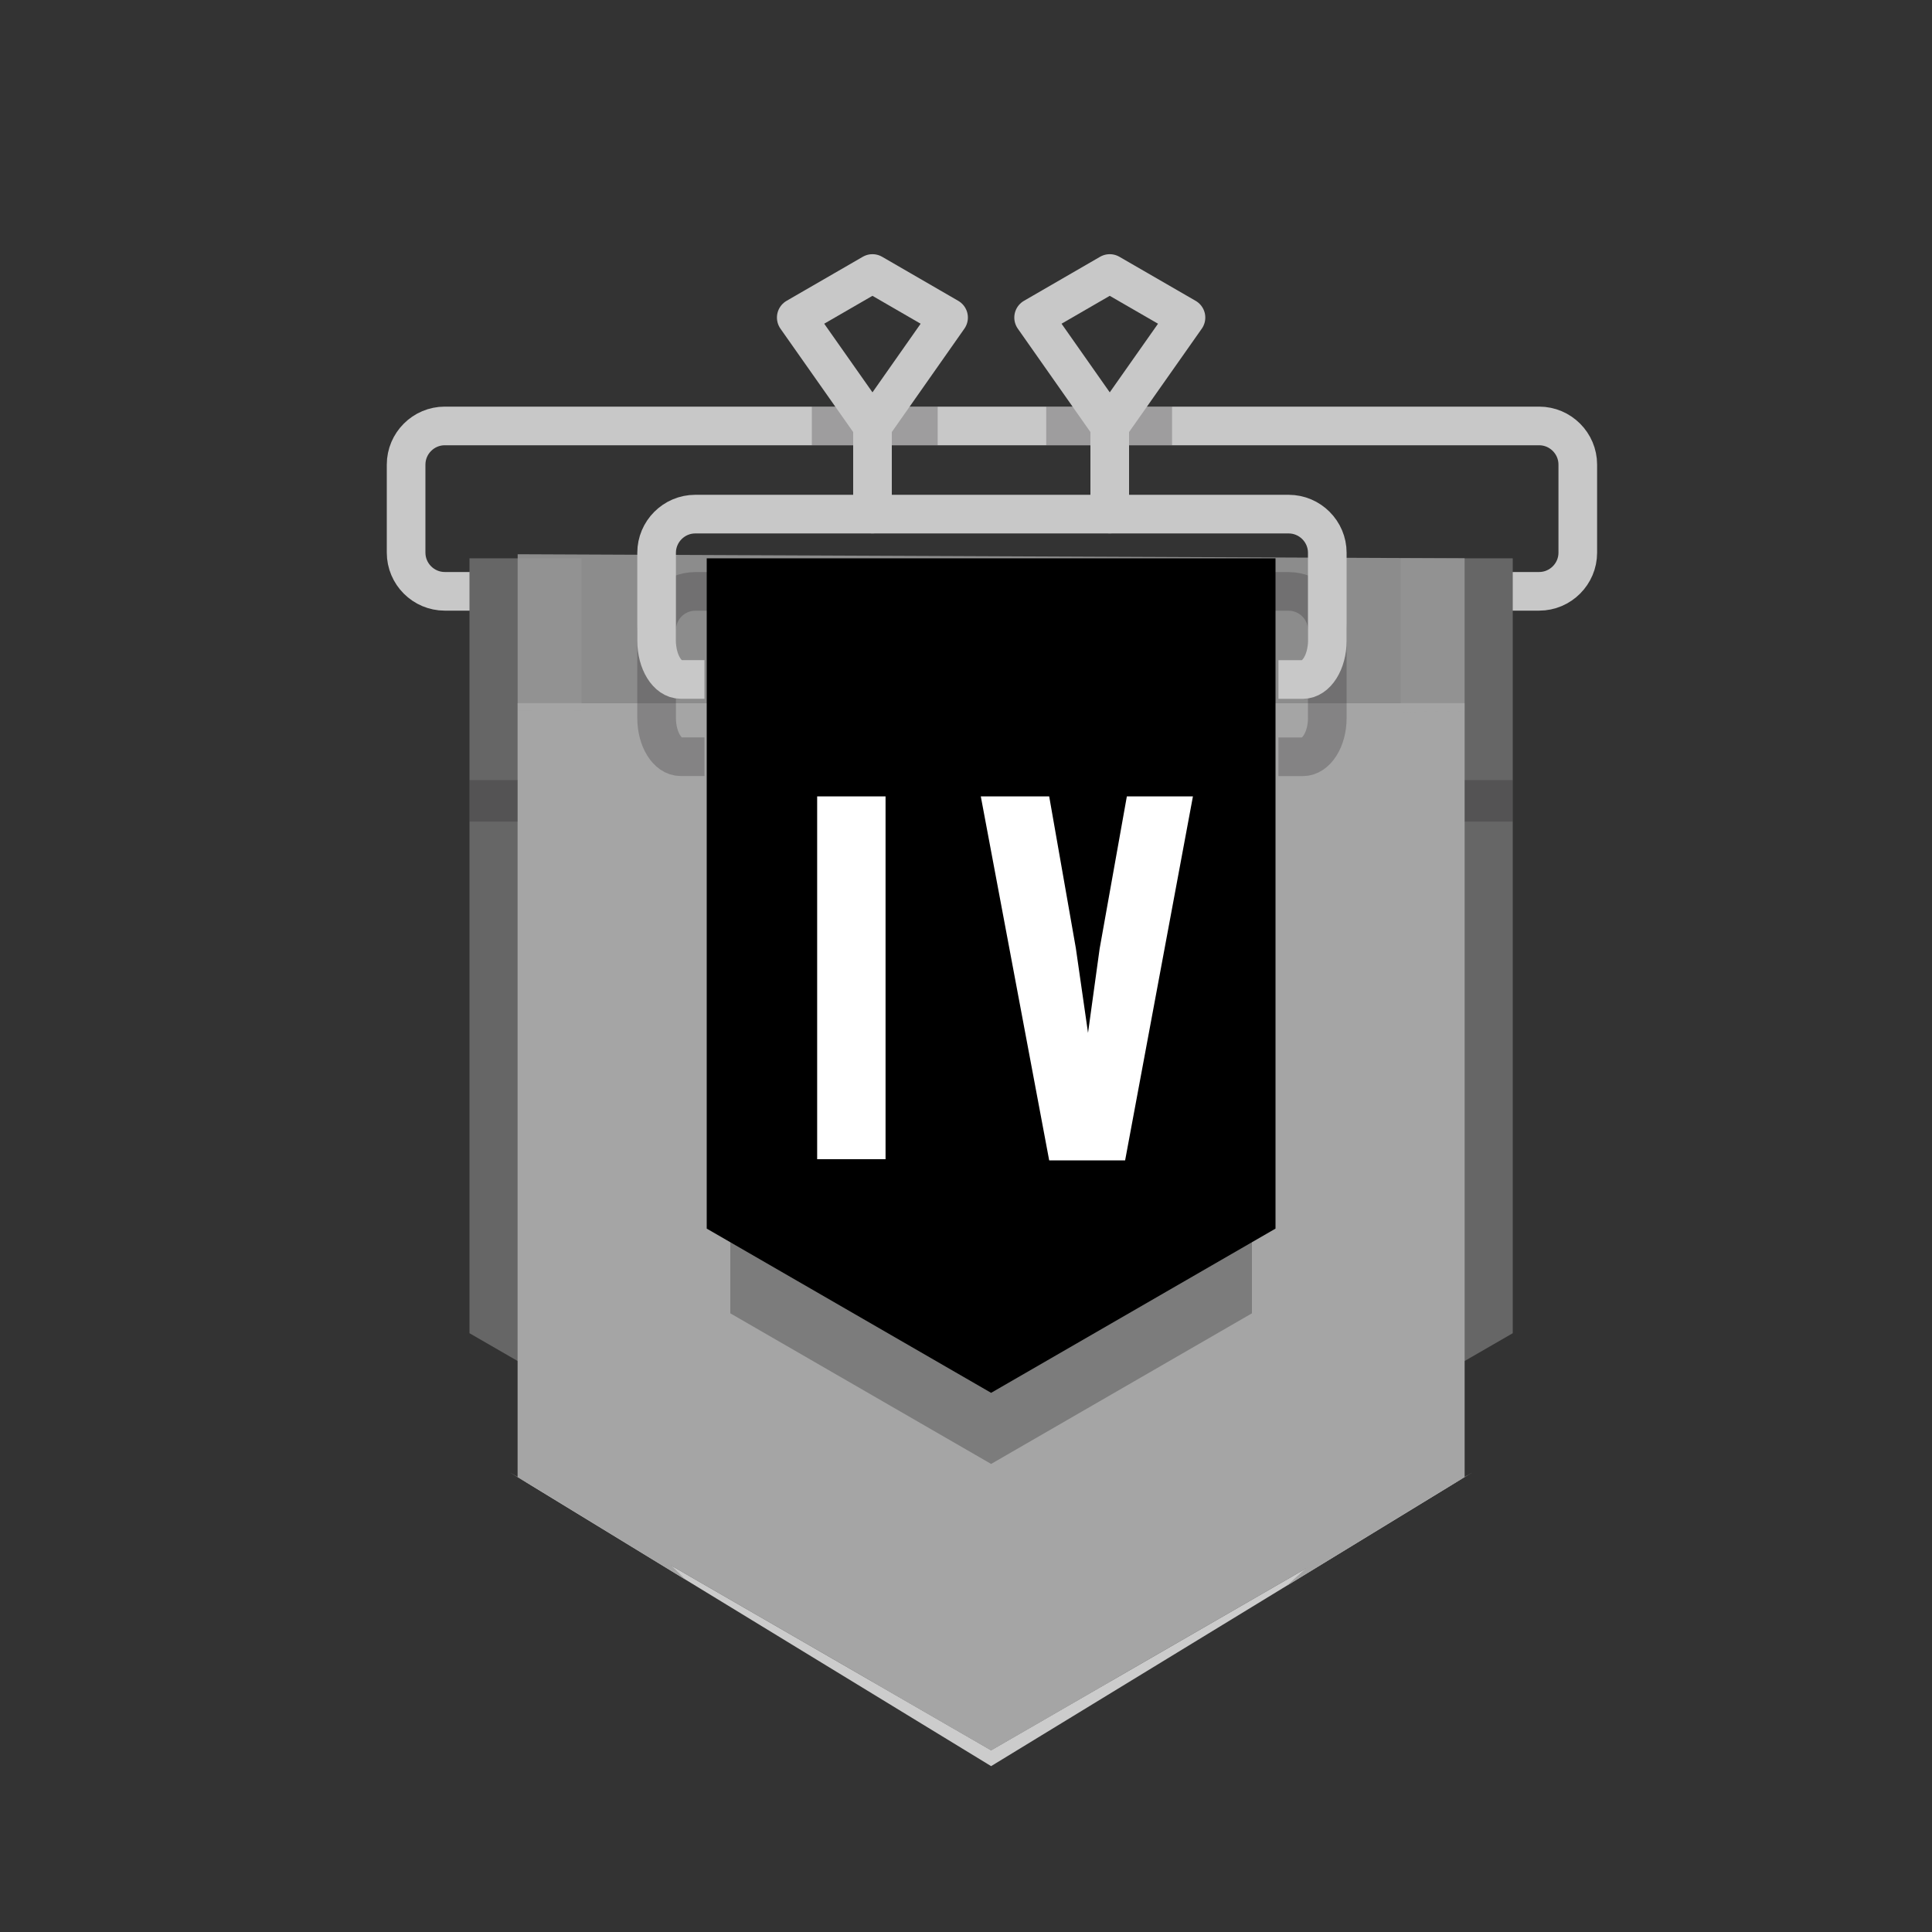 <svg xmlns="http://www.w3.org/2000/svg" width="500" height="500" xmlns:xlink="http://www.w3.org/1999/xlink"><rect width="100%" height="100%" fill="#333333" stroke="none"/><symbol id="a" viewBox="-250.5 -250.36 501 501"><path fill="none" stroke="#C8C8C8" stroke-width="10" stroke-miterlimit="10" d="M141.83 99.3c5.5 0 10 4.5 10 10v22.8c0 5.5-4.5 10-10 10H-141.4c-5.5 0-10-4.5-10-10v-22.8c0-5.5 4.5-10 10-10h283.23z" stroke-linecap="round" stroke-linejoin="round"/><path fill="#666" d="M-135-92.7L0-170.64 135-92.7v200.54h-270z"/><path fill="#8C8C8C" d="M122.53 107.84V70.38h-245.06v38.52"/><path fill="#A5A5A5" d="M-122.53-129.9L0-200.64l122.53 70.74V70.38h-245.06z"/><path fill="#231F20" d="M-122.53 39.7H-135v10.75h12.47zM135 39.7h-12.47v10.75H135z" opacity=".25"/><path fill="#ccc" d="M124.4-128.82L0-200.64l-124.4 71.82L0-204.74z"/><path fill="#A5A5A5" d="M-122.53-129.9l43.44-26.58-26.9 26.9V70.37h-16.53V-129.9zM106 70.38v-201.72l-29.52-26.73 46.04 28.16V70.37H106zM-30.7 70.38L0 88.1 30.7 70.4v-253.3L0-200.63l-30.7 17.73z"/><path fill="#A5A5A5" d="M-106 68.4v39.44h-16.53v-39.5m245.06 0v39.5H106v-39.8" opacity=".25"/><path fill="none" stroke="#231F20" stroke-width="10" stroke-miterlimit="10" d="M74.36 56.48s2.84 0 6.32 0 6.32 4.5 6.32 10v22.8c0 5.5-4.5 10-10 10H-76.57c-5.5 0-10-4.5-10-10V66.5c0-5.5 2.8-10 6.2-10s6.18 0 6.18 0M46.83 142.1H14.26M-13.83 142.1H-46.4" stroke-linejoin="round" opacity=".25"/><path fill="none" stroke="#C8C8C8" stroke-width="10" stroke-miterlimit="10" d="M-30.7 142.1v-22.8M30.7 142.1v-22.8" stroke-linecap="round" stroke-linejoin="round"/><path fill="none" stroke="#C8C8C8" stroke-width="10" stroke-miterlimit="10" d="M-30.7 142.1l-19.73 28.05 19.72 11.4 19.7-11.4zM30.7 142.1L11 170.15l19.7 11.4 19.73-11.4z" stroke-linecap="round" stroke-linejoin="round"/><path fill="none" stroke="#C8C8C8" stroke-width="10" stroke-miterlimit="10" d="M74.36 76.48s2.84 0 6.32 0 6.32 4.5 6.32 10v22.8c0 5.5-4.5 10-10 10H-76.57c-5.5 0-10-4.5-10-10V86.5c0-5.5 2.8-10 6.2-10s6.18 0 6.18 0" stroke-linejoin="round"/></symbol><symbol id="b" viewBox="-250.5 -250.5 501 501"><path d="M67.5-87.55V37.03h-135V-87.55L0-126.53z" opacity=".25"/><path d="M73.6-65.63v173.47H-73.6V-65.63L0-108.13z"/><g fill="#fff"><path d="M-45.02-47.67v93.9h17.7v-93.9h-17.7zM15.03-47.97l-17.7 94.2h17.7l6.9-39.3 3.15-21.9 3 21.75 7.05 39.45h17.1l-17.55-94.2H15.03z"/></g><path fill="none" d="M135 99.25l-135 .1-135-.1v-222.1L0-200.77l135 77.94z"/></symbol><symbol viewBox="-251.5 -251.36 503 503"><path fill="none" stroke="#231F20" stroke-width="3" stroke-miterlimit="10" d="M250-249.86h-500v500h500zM-250 250.14l500-500M250 250.14l-500-500"/><path fill="none" stroke="#f00" stroke-width="10" stroke-miterlimit="10" d="M-173.2 99.36L0 199.36l173.2-100v-200L0-200.64l-173.2 100z"/></symbol><g><g transform="matrix(1 0 0 -1 256.5 252.334)"><use width="501" height="501" x="-250.5" y="-250.36" xlink:href="#a" overflow="visible"/><use width="501" height="501" x="-250.5" y="-250.5" xlink:href="#b" overflow="visible"/></g></g></svg>